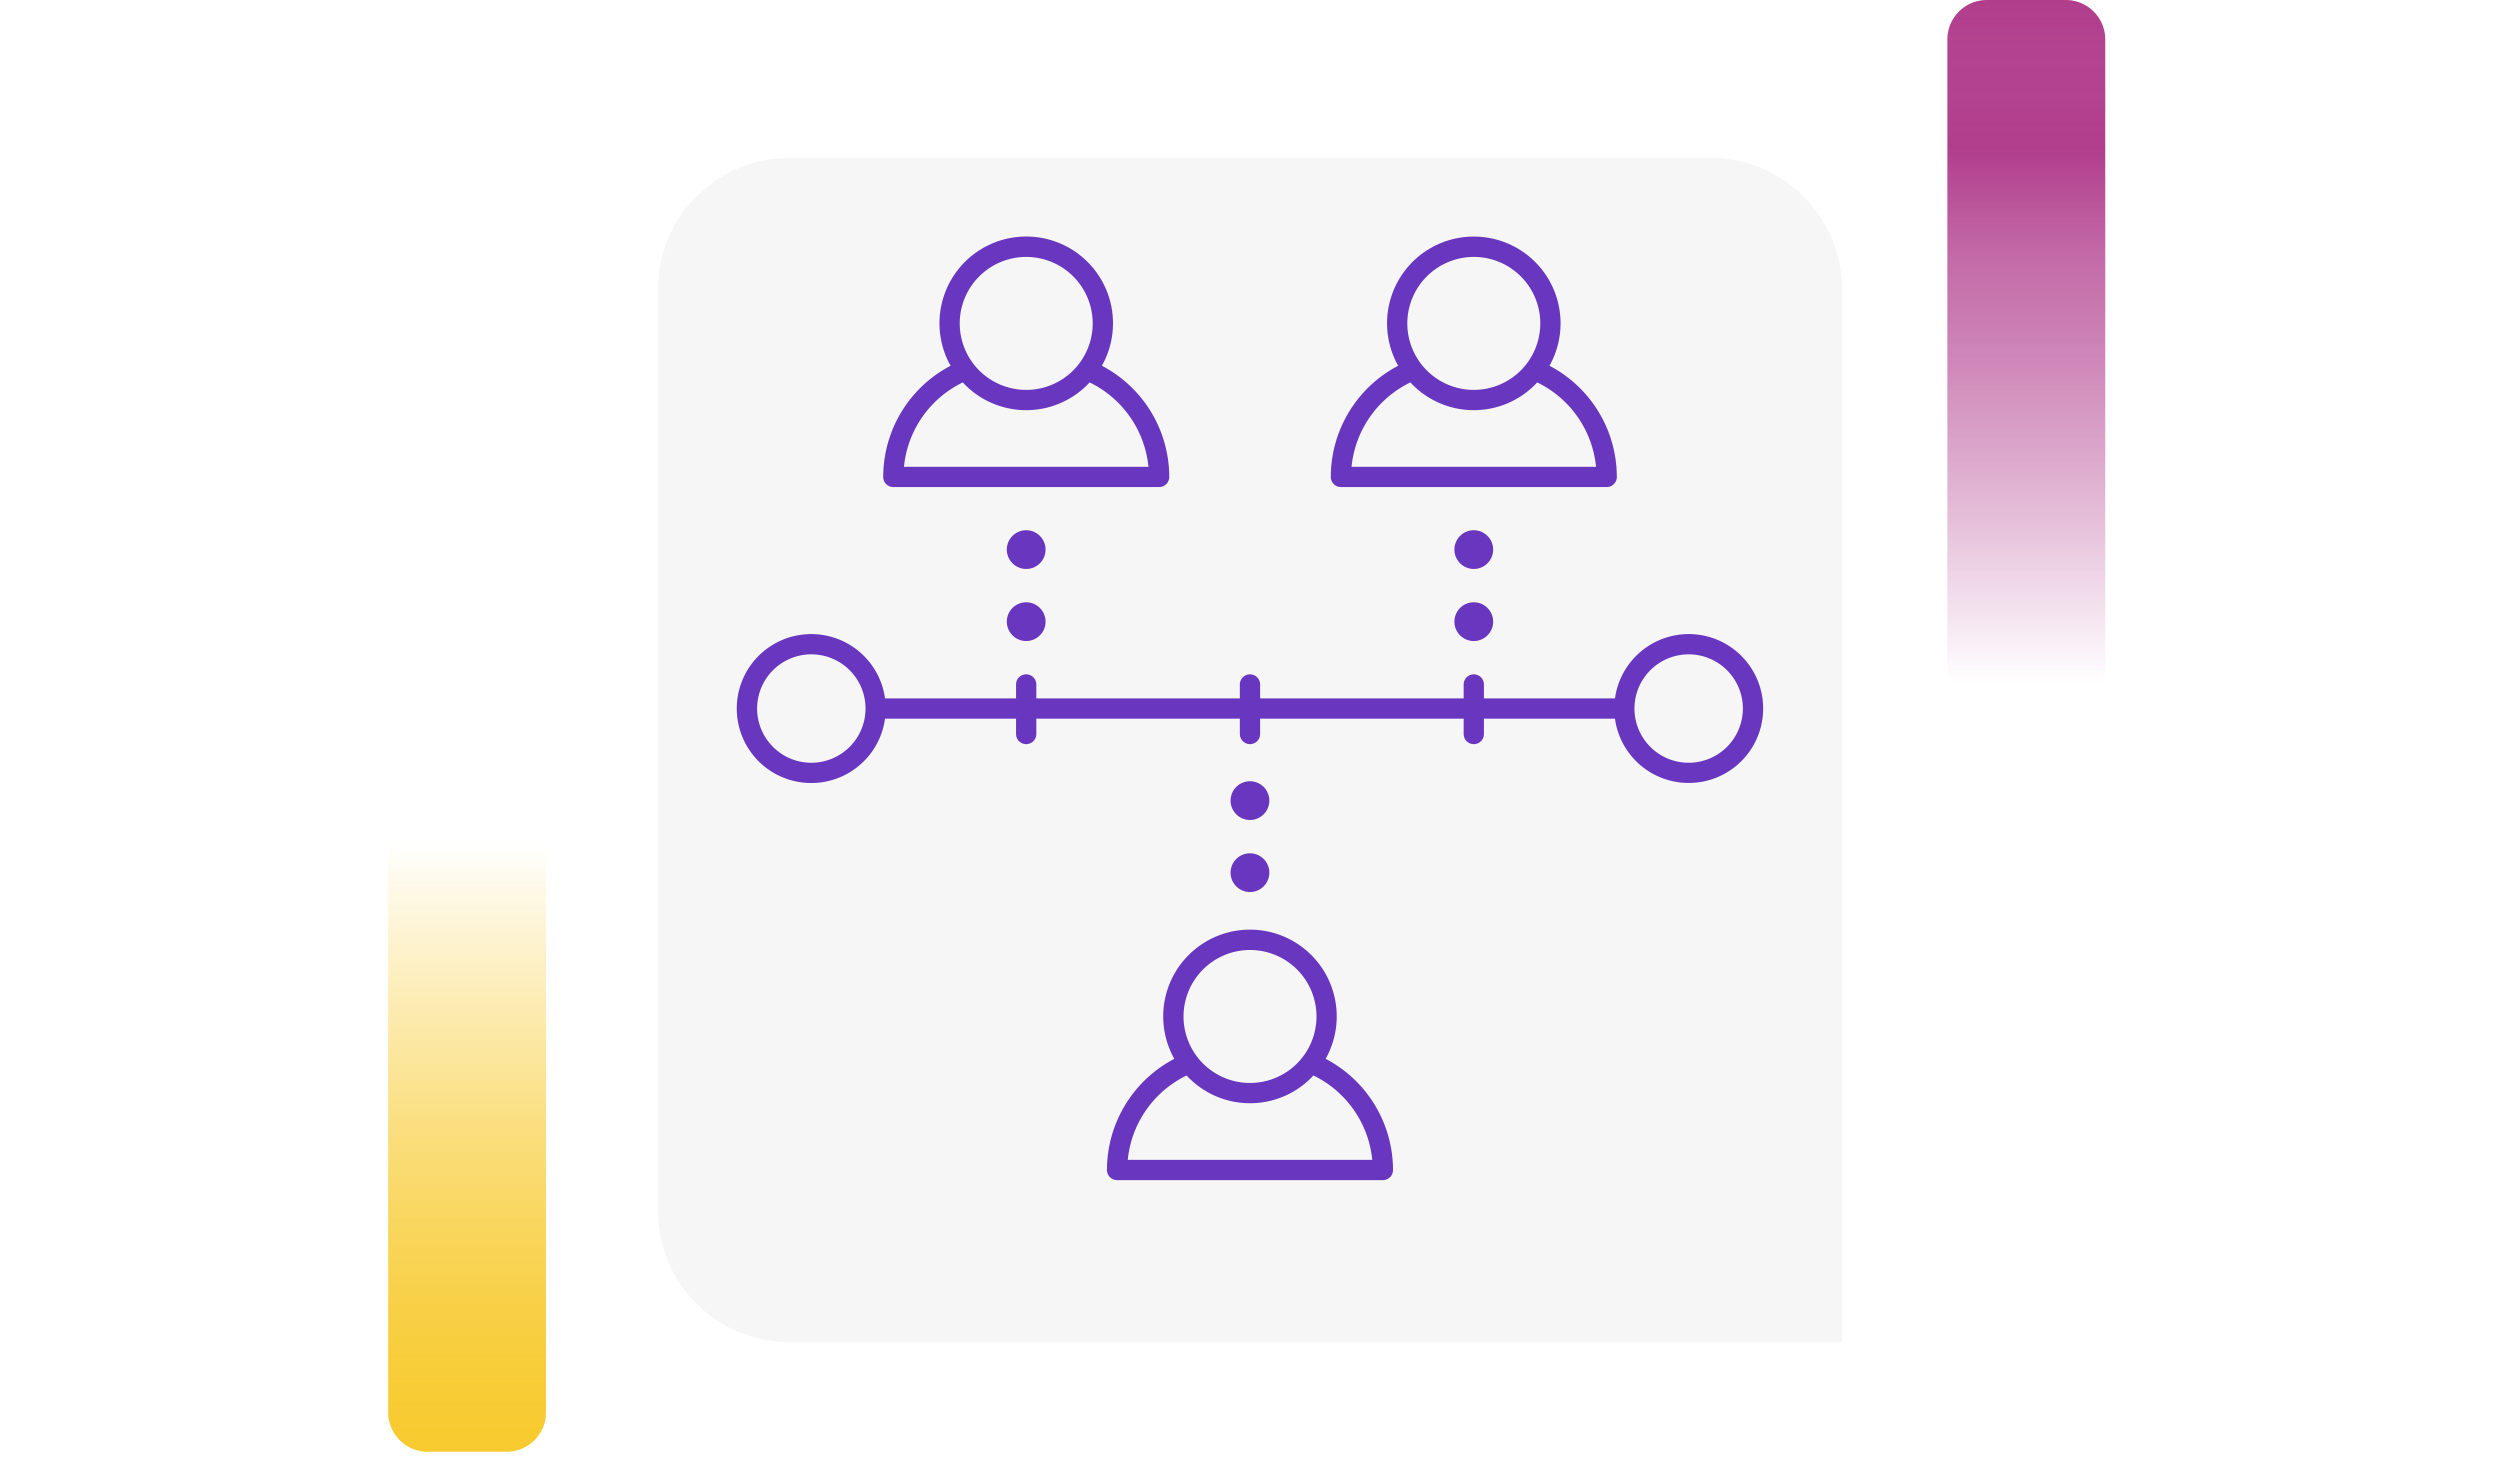 <svg xmlns="http://www.w3.org/2000/svg" xmlns:xlink="http://www.w3.org/1999/xlink" width="190" height="111" viewBox="0 0 190 111">
  <defs>
    <linearGradient id="linear-gradient" x1="0.5" x2="0.5" y2="1" gradientUnits="objectBoundingBox">
      <stop offset="0" stop-color="#f7ca2e" stop-opacity="0"/>
      <stop offset="0.091" stop-color="#f7ca2e" stop-opacity="0.129"/>
      <stop offset="0.283" stop-color="#f7ca2e" stop-opacity="0.388"/>
      <stop offset="0.465" stop-color="#f7ca2e" stop-opacity="0.612"/>
      <stop offset="0.633" stop-color="#f7ca2e" stop-opacity="0.78"/>
      <stop offset="0.784" stop-color="#f7ca2e" stop-opacity="0.902"/>
      <stop offset="0.911" stop-color="#f7ca2e" stop-opacity="0.969"/>
      <stop offset="1" stop-color="#f7ca2e"/>
    </linearGradient>
    <linearGradient id="linear-gradient-2" x1="0.5" x2="0.5" y2="1" gradientUnits="objectBoundingBox">
      <stop offset="0" stop-color="#b13e8d" stop-opacity="0"/>
      <stop offset="0.091" stop-color="#b13e8d" stop-opacity="0.129"/>
      <stop offset="0.283" stop-color="#b13e8d" stop-opacity="0.388"/>
      <stop offset="0.465" stop-color="#b13e8d" stop-opacity="0.612"/>
      <stop offset="0.633" stop-color="#b13e8d" stop-opacity="0.78"/>
      <stop offset="0.784" stop-color="#b13e8d"/>
      <stop offset="0.911" stop-color="#b13e8d" stop-opacity="0.969"/>
      <stop offset="1" stop-color="#b13e8d"/>
    </linearGradient>
    <filter id="Rectángulo_40715" x="41" y="3" width="108" height="108" filterUnits="userSpaceOnUse">
      <feOffset dy="3" input="SourceAlpha"/>
      <feGaussianBlur stdDeviation="3" result="blur"/>
      <feFlood flood-opacity="0.161"/>
      <feComposite operator="in" in2="blur"/>
      <feComposite in="SourceGraphic"/>
    </filter>
    <clipPath id="clip-path">
      <rect id="Rectángulo_41322" data-name="Rectángulo 41322" width="78" height="71.704" fill="#6836bf"/>
    </clipPath>
  </defs>
  <g id="Grupo_136148" data-name="Grupo 136148" transform="translate(-184 -401)">
    <g id="Grupo_128762" data-name="Grupo 128762" transform="translate(0 -911)">
      <rect id="Rectángulo_40586" data-name="Rectángulo 40586" width="190" height="20" transform="translate(184 1357)" fill="none"/>
      <g id="Grupo_108405" data-name="Grupo 108405" transform="translate(213.5 1376)">
        <path id="Rectángulo_5242" data-name="Rectángulo 5242" d="M0,0H12a0,0,0,0,1,0,0V43.333a3,3,0,0,1-3,3H3a3,3,0,0,1-3-3V0A0,0,0,0,1,0,0Z" transform="translate(0 0)" fill="url(#linear-gradient)"/>
      </g>
      <g id="Grupo_108406" data-name="Grupo 108406" transform="translate(344 1364) rotate(180)">
        <path id="Rectángulo_5242-2" data-name="Rectángulo 5242" d="M0,0H12a0,0,0,0,1,0,0V49a3,3,0,0,1-3,3H3a3,3,0,0,1-3-3V0A0,0,0,0,1,0,0Z" transform="translate(0 0)" fill="url(#linear-gradient-2)"/>
      </g>
      <g transform="matrix(1, 0, 0, 1, 184, 1312)" filter="url(#Rectángulo_40715)">
        <path id="Rectángulo_40715-2" data-name="Rectángulo 40715" d="M10,0H80A10,10,0,0,1,90,10V90a0,0,0,0,1,0,0H10A10,10,0,0,1,0,80V10A10,10,0,0,1,10,0Z" transform="translate(50 9)" fill="#f6f6f6"/>
      </g>
    </g>
    <g id="Grupo_133498" data-name="Grupo 133498" transform="translate(240 418.986)">
      <g id="Grupo_133497" data-name="Grupo 133497" clip-path="url(#clip-path)">
        <path id="Trazado_190149" data-name="Trazado 190149" d="M72.339,77.369a5.664,5.664,0,0,0-5.6,4.891H56.779V81.2a.77.77,0,1,0-1.54,0v1.06H39.77V81.2a.77.77,0,1,0-1.54,0v1.06H22.761V81.2a.77.77,0,1,0-1.54,0v1.06H11.263a5.66,5.66,0,1,0,0,1.54h9.958v1.165a.77.77,0,1,0,1.54,0V83.8H38.23v1.165a.77.77,0,1,0,1.54,0V83.8H55.239v1.165a.77.77,0,1,0,1.54,0V83.8h9.959a5.658,5.658,0,1,0,5.6-6.431M5.661,87.15a4.12,4.12,0,1,1,4.121-4.12,4.125,4.125,0,0,1-4.121,4.12m66.679,0a4.12,4.12,0,1,1,4.12-4.12,4.125,4.125,0,0,1-4.12,4.12" transform="translate(-0.001 -47.166)" fill="#6836bf"/>
        <path id="Trazado_190150" data-name="Trazado 190150" d="M88.678,144.74a6.593,6.593,0,1,0-11.5,0,9.546,9.546,0,0,0-5.119,8.449.77.77,0,0,0,.77.77h20.2a.77.77,0,0,0,.77-.77,9.547,9.547,0,0,0-5.119-8.449m-5.749-8.272a5.053,5.053,0,1,1-5.053,5.053,5.059,5.059,0,0,1,5.053-5.053m-9.291,15.951a8,8,0,0,1,4.471-6.413,6.562,6.562,0,0,0,9.64,0,8,8,0,0,1,4.471,6.413Z" transform="translate(-43.93 -82.255)" fill="#6836bf"/>
        <path id="Trazado_190151" data-name="Trazado 190151" d="M29.262,19.031h20.2a.77.77,0,0,0,.77-.77,9.546,9.546,0,0,0-5.119-8.449,6.594,6.594,0,1,0-11.5,0,9.546,9.546,0,0,0-5.119,8.449.77.77,0,0,0,.77.77M39.361,1.54a5.053,5.053,0,1,1-5.053,5.053A5.059,5.059,0,0,1,39.361,1.54m-4.82,9.538a6.562,6.562,0,0,0,9.64,0,8,8,0,0,1,4.471,6.413H30.069a8,8,0,0,1,4.471-6.413" transform="translate(-17.369)" fill="#6836bf"/>
        <path id="Trazado_190152" data-name="Trazado 190152" d="M116.4,19.031h20.2a.77.77,0,0,0,.77-.77,9.546,9.546,0,0,0-5.119-8.449,6.593,6.593,0,1,0-11.5,0,9.546,9.546,0,0,0-5.119,8.449.77.77,0,0,0,.77.77M126.5,1.54a5.053,5.053,0,1,1-5.053,5.053A5.059,5.059,0,0,1,126.5,1.54m-4.82,9.538a6.562,6.562,0,0,0,9.64,0,8,8,0,0,1,4.471,6.413H117.208a8,8,0,0,1,4.471-6.413" transform="translate(-70.491)" fill="#6836bf"/>
        <path id="Trazado_190153" data-name="Trazado 190153" d="M54.033,57.151a1.472,1.472,0,1,0,1.472,1.472,1.474,1.474,0,0,0-1.472-1.472" transform="translate(-32.042 -34.84)" fill="#6836bf"/>
        <path id="Trazado_190154" data-name="Trazado 190154" d="M54.033,71.181a1.472,1.472,0,1,0,1.472,1.472,1.474,1.474,0,0,0-1.472-1.472" transform="translate(-32.042 -43.393)" fill="#6836bf"/>
        <path id="Trazado_190155" data-name="Trazado 190155" d="M141.172,57.151a1.472,1.472,0,1,0,1.472,1.472,1.474,1.474,0,0,0-1.472-1.472" transform="translate(-85.164 -34.84)" fill="#6836bf"/>
        <path id="Trazado_190156" data-name="Trazado 190156" d="M141.172,71.181a1.472,1.472,0,1,0,1.472,1.472,1.474,1.474,0,0,0-1.472-1.472" transform="translate(-85.164 -43.393)" fill="#6836bf"/>
        <path id="Trazado_190157" data-name="Trazado 190157" d="M97.6,108.965a1.472,1.472,0,1,0-1.472-1.472,1.474,1.474,0,0,0,1.472,1.472" transform="translate(-58.603 -64.632)" fill="#6836bf"/>
        <path id="Trazado_190158" data-name="Trazado 190158" d="M97.6,122.993a1.472,1.472,0,1,0-1.472-1.472,1.474,1.474,0,0,0,1.472,1.472" transform="translate(-58.603 -73.184)" fill="#6836bf"/>
      </g>
    </g>
  </g>
</svg>
